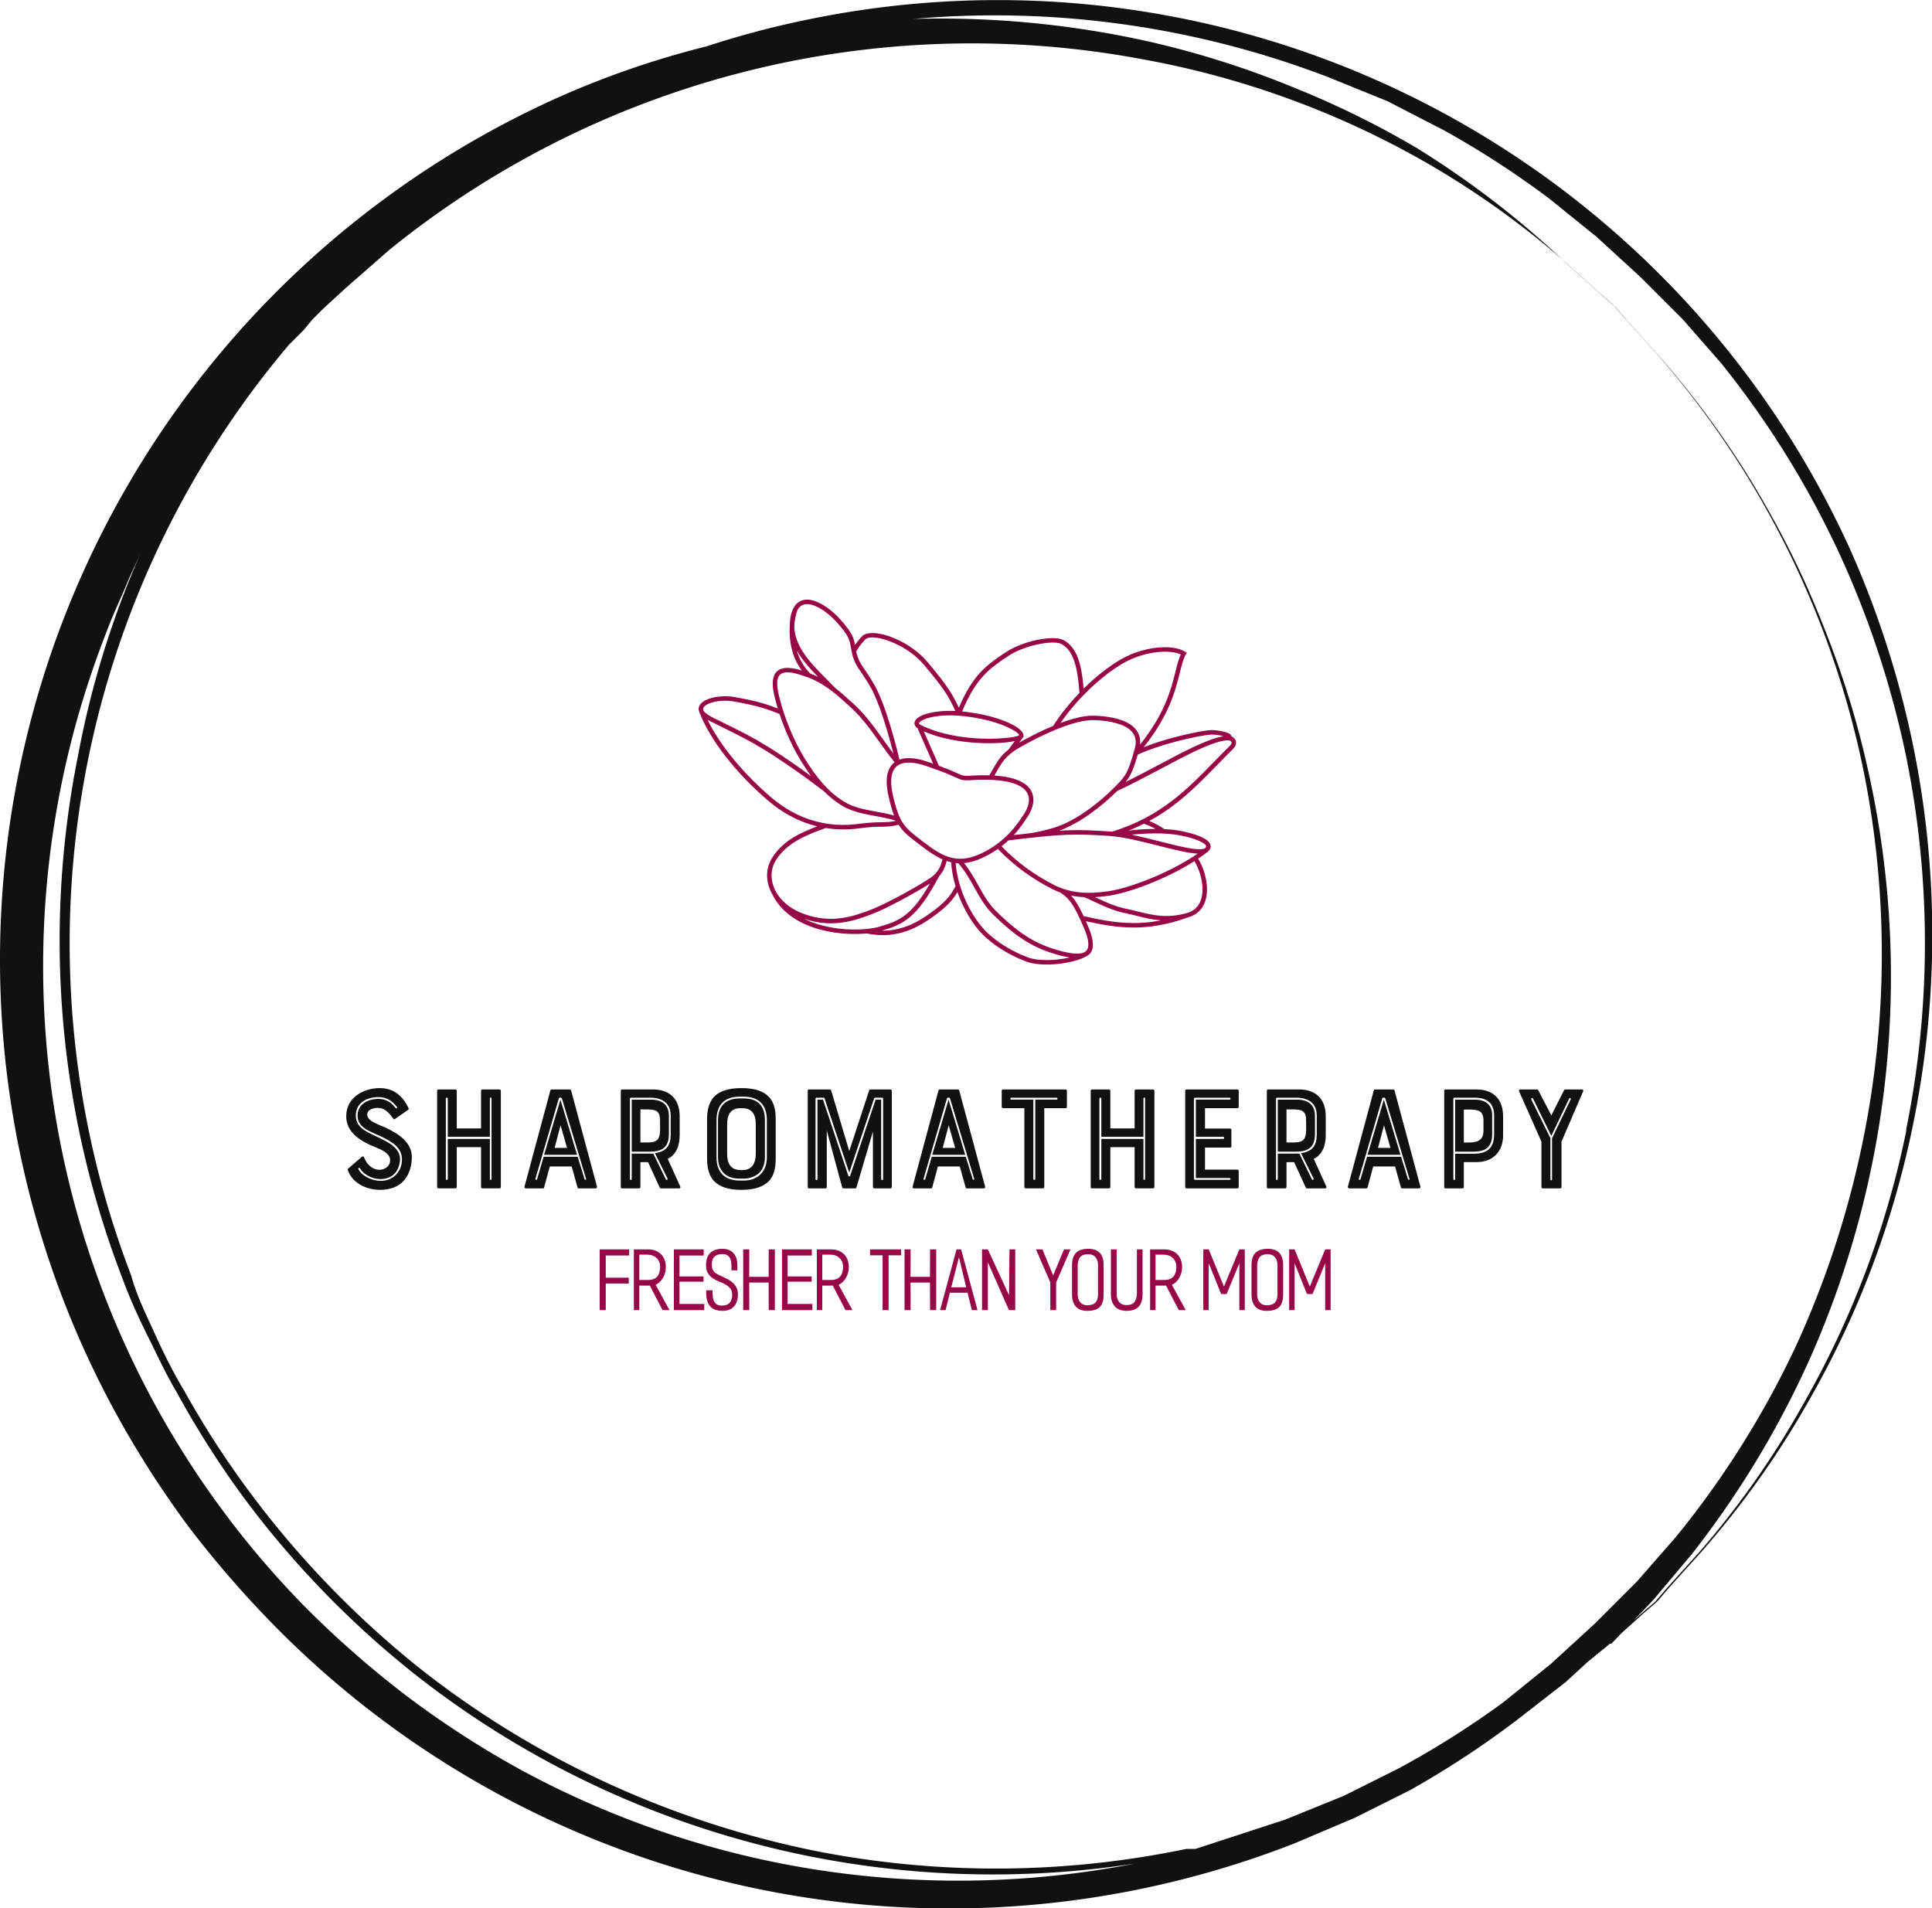 <svg width="190.434" height="188.094" viewBox="0 0 312.5 308.66" class="css-1j8o68f"><defs id="SvgjsDefs1901"></defs><g id="SvgjsG1902" featurekey="rootContainer" transform="matrix(2.963,0,0,2.963,-0.111,0.099)" fill="#111111"><path xmlns="http://www.w3.org/2000/svg" d="M104.6 41.3a52.2 52.2 0 0 0-3.5-11.2A51.1 51.1 0 0 0 44.3 1a49.6 49.6 0 0 0-5.7 1.5 49.1 49.1 0 0 0-7.9 2.7A51.6 51.6 0 0 0 6.3 77a53.7 53.7 0 0 0 4.1 6.4 57 57 0 0 0 5 5.7 51.7 51.7 0 0 0 55.3 11.5l3.3-1.4 3-1.5a50.9 50.9 0 0 0 5.8-3.8l2.7-2.1 1.2-1.1 1.1-.9 2-1.8.7-.6.6-.7 1.8-2a48.5 48.5 0 0 0 5.9-8.3 50.4 50.4 0 0 0 5.6-14.7 51.6 51.6 0 0 0 .2-20.4zM87.1 88.6l-1.2 1.1-1.2 1.1-2.6 2.1a49.5 49.5 0 0 1-5.7 3.6l-3 1.5-3.2 1.3-4.9 1.6h-.5a50.9 50.9 0 0 1-20.3.1 51.8 51.8 0 0 1-11.1-3.6A50.5 50.5 0 0 1 22.9 91a52 52 0 0 1-9.1-9.4 50.3 50.3 0 0 1-3.7-5.7c-.6-1-1.1-2-1.6-3.1s-1-2.1-1.3-3.2a50.6 50.6 0 0 1 8.6-50.8l.8-.8.5-.6.6-.6 1.2-1.1 2.4-2.1A50.5 50.5 0 0 1 62.4 3.2a48.5 48.5 0 0 1 14.7 5.2 47 47 0 0 1 8.3 5.8l2 1.8.7.6.6.7 1.8 2a49.7 49.7 0 0 1 11.3 22.9 50.8 50.8 0 0 1-.1 20.2 51.6 51.6 0 0 1-3.6 11 50.2 50.2 0 0 1-6.6 10.5l-2.1 2.4zm-44.9 13a50.1 50.1 0 0 1-13.7-5 51.8 51.8 0 0 1-6.2-4 55.2 55.2 0 0 1-5.5-4.8 49.9 49.9 0 0 1-11-53.2c.4-1.1.9-2.1 1.3-3.1l.6-1.3a50.2 50.2 0 0 0-3.4 11 51.3 51.3 0 0 0 2.4 28.5c.4 1.1.9 2.2 1.4 3.2s1 2.1 1.6 3.1a50.6 50.6 0 0 0 3.7 5.8 51.5 51.5 0 0 0 9.2 9.5 50.9 50.9 0 0 0 10.7 6.5 51 51 0 0 0 28.7 3.9 50.3 50.3 0 0 1-19.8-.1zm61.9-39.9a50.2 50.2 0 0 1-5.5 14.7 48.4 48.4 0 0 1-5.8 8.3l-1.8 2-.6.7-.7.6-1.9 1.7h.2l2.3-2.4 2.1-2.5A51.3 51.3 0 0 0 98.9 74a51.4 51.4 0 0 0 3.2-31.6 49.6 49.6 0 0 0-2.5-8.2 49.4 49.4 0 0 0-3.1-6.5 48.7 48.7 0 0 0-5.9-8.3l-1.8-2-.6-.7-.7-.6-2-1.8A49.9 49.9 0 0 0 77.3 8a49.3 49.3 0 0 0-6.5-3.2 49.8 49.8 0 0 0-8.2-2.6A52.2 52.2 0 0 0 49.9 1a50.8 50.8 0 0 1 22.7 3.2l3.2 1.3 3.1 1.6a50.1 50.1 0 0 1 5.7 3.7l2.6 2.1 1.2 1.1 1.2 1.1 2.3 2.3 2.1 2.4a50.4 50.4 0 0 1 6.5 10.5 51.6 51.6 0 0 1 3.6 11 51.1 51.1 0 0 1 0 20.3z"></path></g><g id="SvgjsG1903" featurekey="symbolFeature-0" transform="matrix(0.936,0,0,0.936,121.778,80.479)" fill="#970747"><defs xmlns="http://www.w3.org/2000/svg"></defs><g xmlns="http://www.w3.org/2000/svg"><path class="fil0" d="M57.155 72.331c2.974,0.677 5.659,1.178 8.454,1.202 1.58,0.014 3.201,-0.125 4.936,-0.468 -1.502,-0.1 -2.837,-0.436 -4.122,-0.758 -0.624,-0.157 -1.236,-0.311 -1.848,-0.431 -2.143,-0.422 -3.837,-1.215 -5.431,-1.962 -0.642,-0.301 -1.268,-0.594 -1.906,-0.852 -0.294,-0.014 -0.584,-0.036 -0.872,-0.066 -0.465,-0.048 -0.923,-0.117 -1.373,-0.209 0.568,0.603 1.249,1.589 2.163,3.545zm-19.287 -24.279c1.1,-0.061 2.091,-0.076 2.982,-0.05 0.225,-0.352 0.427,-0.711 0.629,-1.07 0.641,-1.139 1.281,-2.275 2.702,-3.392l1.075 -1.466c-0.613,0.139 -1.388,0.248 -2.278,0.311 -1.957,0.137 -4.531,0.097 -7.169,-0.285 -2.142,-0.31 -4.329,-0.846 -6.269,-1.695l2.611 5.947c1.681,0.611 2.143,0.825 2.672,1.071 0.3,0.139 0.622,0.289 1.183,0.519 0.492,0.202 1.165,0.156 1.647,0.123 0.064,-0.004 0.125,-0.009 0.215,-0.014zm3.868 -0.009c1.412,0.091 2.542,0.294 3.439,0.576 1.484,0.467 2.358,1.157 2.832,1.926 0.485,0.789 0.543,1.645 0.399,2.431 -0.14,0.76 -0.47,1.449 -0.777,1.933 -0.585,0.921 -1.375,2.144 -2.549,3.415 0.41,-0.051 0.795,-0.088 1.179,-0.126 1.402,-0.138 2.804,-0.275 5.612,-1.091 1.734,-0.504 3.481,-1.424 5.082,-2.479 2.259,-1.489 4.228,-3.247 5.475,-4.491 1.051,-1.048 1.648,-1.688 2.118,-2.563 0.477,-0.887 0.845,-2.047 1.436,-4.134 0.108,-0.379 0.164,-0.727 0.175,-1.046 0.032,-0.907 -0.303,-1.608 -0.872,-2.145 -0.599,-0.566 -1.459,-0.965 -2.435,-1.241 -1.204,-0.341 -2.574,-0.493 -3.856,-0.538 -1.52,-0.053 -3.442,0.435 -5.393,1.151 -2.883,1.057 -5.807,2.603 -7.624,3.647 -2.282,1.311 -3.05,2.675 -3.821,4.045 -0.137,0.243 -0.274,0.487 -0.42,0.732zm2.424 11.205c-0.367,0.342 -0.764,0.682 -1.194,1.014 1.47,1.521 2.962,2.784 4.431,3.848 1.57,1.137 3.111,2.045 4.57,2.798 1.431,0.738 2.905,1.153 4.476,1.316 1.582,0.164 3.269,0.071 5.115,-0.207 2.032,-0.306 5.325,-1.336 8.702,-2.843 2.291,-1.022 4.616,-2.261 6.605,-3.639 -1.642,-0.069 -4.056,-0.68 -6.67,-1.341 -2.962,-0.749 -6.188,-1.565 -8.724,-1.726 -2.853,-0.182 -4.809,-0.28 -7.241,-0.184 -2.413,0.094 -5.321,0.38 -10.071,0.965zm-1.823 1.478c-0.763,0.535 -1.619,1.041 -2.584,1.496 -1.191,0.561 -2.264,0.861 -3.26,0.953 1.009,1.246 1.74,2.559 2.461,3.853 0.902,1.619 1.787,3.206 3.175,4.549 1.348,1.304 2.727,2.567 4.293,3.67 1.558,1.097 3.304,2.037 5.392,2.704 2.067,0.66 4.068,1.115 5.228,0.731 1.018,-0.337 1.33,-1.477 0.28,-4.03 -1.938,-4.711 -2.897,-5.427 -3.723,-6.044 -0.137,-0.103 -0.271,-0.203 -0.42,-0.329 -0.529,-0.19 -1.051,-0.417 -1.568,-0.684 -1.493,-0.77 -3.068,-1.698 -4.67,-2.858 -1.525,-1.105 -3.076,-2.421 -4.605,-4.013zm-6.84 2.473c-0.153,-0.007 -0.304,-0.019 -0.453,-0.036 0.129,1.713 0.547,3.46 1.166,5.123 0.726,1.95 1.729,3.782 2.868,5.305 0.961,1.285 2.214,2.394 3.541,3.315 1.687,1.171 3.487,2.037 4.956,2.577 1.239,0.456 3.112,0.537 4.945,0.359 0.775,-0.075 1.539,-0.196 2.241,-0.354 -0.985,-0.15 -2.077,-0.445 -3.18,-0.797 -2.177,-0.696 -3.991,-1.671 -5.605,-2.808 -1.606,-1.131 -3.013,-2.419 -4.387,-3.749 -1.468,-1.42 -2.381,-3.058 -3.311,-4.728 -0.795,-1.426 -1.603,-2.876 -2.78,-4.205zm-1.239 -0.169c-0.133,-0.03 -0.264,-0.064 -0.395,-0.101 -0.125,-0.035 -0.248,-0.074 -0.371,-0.115 -0.12,0.452 -0.253,0.886 -0.453,1.324 -0.205,0.448 -0.475,0.883 -0.867,1.319 -1.925,3.648 -3.476,5.727 -5.034,7.039 -1.518,1.278 -3.013,1.817 -4.844,2.352 1.41,0.017 2.674,-0.215 3.809,-0.588 1.783,-0.586 3.259,-1.524 4.488,-2.399 1.232,-0.877 2.124,-1.611 2.824,-2.364 0.658,-0.709 1.15,-1.441 1.603,-2.335 -0.405,-1.361 -0.672,-2.757 -0.76,-4.131zm-1.494 -0.5c-1.269,-0.558 -2.47,-1.414 -3.751,-2.393 -0.127,-0.097 -0.25,-0.191 -0.371,-0.283 -1.606,-1.224 -2.653,-2.023 -3.458,-3.302 -1.171,0.296 -1.901,0.309 -2.907,0.328 -0.919,0.017 -2.078,0.038 -4.061,0.3 -1.701,0.224 -3.612,0.252 -5.631,-0.07l-0.239 0.088c-2.92,1.076 -6.334,2.335 -8.312,5.391 -0.203,0.314 -0.367,0.643 -0.494,0.984 -0.452,1.221 -0.403,2.573 0.119,3.854 0.529,1.3 1.543,2.528 3.011,3.478 0.611,0.395 1.302,0.743 2.072,1.028 4.923,1.824 8.808,0.364 11.498,-0.647l0.002 0 0.199 -0.075c1.321,-0.495 3.677,-1.682 5.877,-2.891 2.298,-1.263 4.407,-2.537 4.956,-3.052 0.518,-0.487 0.838,-0.963 1.062,-1.452 0.184,-0.402 0.31,-0.83 0.429,-1.285zm-8.367 -7.581c-0.35,-0.906 -0.664,-2.03 -0.989,-3.5 -0.387,-1.754 -0.372,-3.139 -0.011,-4.167 0.204,-0.582 0.518,-1.051 0.931,-1.41 0.052,-0.046 0.107,-0.089 0.162,-0.131 -0.887,-1.073 -1.717,-2.235 -2.562,-3.418 -1.473,-2.063 -2.992,-4.19 -4.913,-5.968 -1.576,-1.459 -2.869,-2.593 -4.132,-3.479 -1.248,-0.875 -2.47,-1.509 -3.917,-1.979l-0.014 -0.005c-1.704,-0.621 -3.169,-0.92 -4,-0.469 -0.782,0.424 -1.026,1.619 -0.393,4.023l0.001 0.008c0.442,1.822 1.08,3.735 1.844,5.578 0.767,1.85 1.66,3.622 2.607,5.154 0.948,1.532 1.931,2.941 3.027,4.182 1.087,1.231 2.287,2.3 3.677,3.162 1.658,1.029 3.618,1.388 5.585,1.748 1.041,0.191 2.084,0.382 3.096,0.671zm0.94 -9.664c0.159,-0.058 0.325,-0.106 0.499,-0.144 1.179,-0.26 2.705,-0.067 4.498,0.563 0.292,0.103 0.562,0.198 0.813,0.287l-2.686 -6.118c-0.264,-0.173 -0.428,-0.377 -0.499,-0.6 -0.106,-0.333 -0.007,-0.665 0.277,-0.971 0.219,-0.236 0.563,-0.462 1.019,-0.66 1.17,-0.508 3.169,-0.871 5.738,-0.76 -0.56,-1.254 -1.117,-2.289 -1.856,-3.395 -0.854,-1.278 -1.955,-2.662 -3.585,-4.593 -0.331,-0.392 -0.688,-0.76 -1.063,-1.104 -1.61,-1.473 -3.608,-2.558 -5.366,-3.138 -1.678,-0.554 -3.093,-0.653 -3.652,-0.18 -0.025,0.021 -0.045,0.04 -0.06,0.056 -0.85,0.929 -1.049,1.249 -1.247,1.57 -0.089,0.144 -0.179,0.288 -0.313,0.473 0.27,1.404 0.807,2.192 1.582,3.327 0.456,0.668 0.99,1.451 1.597,2.531 0.758,1.349 1.493,3.212 2.169,5.252 0.815,2.462 1.55,5.203 2.135,7.603zm19.607 4.074c-1.52,-0.478 -3.769,-0.716 -7.033,-0.534 -0.041,0.002 -0.121,0.008 -0.206,0.014 -0.556,0.038 -1.332,0.091 -1.993,-0.181 -0.597,-0.245 -0.916,-0.393 -1.213,-0.531 -0.67,-0.311 -1.229,-0.571 -4.419,-1.691 -1.658,-0.582 -3.041,-0.767 -4.076,-0.539 -0.463,0.102 -0.855,0.288 -1.168,0.56 -0.311,0.27 -0.548,0.629 -0.707,1.079 -0.314,0.895 -0.319,2.139 0.036,3.745 1.108,5.028 2.097,5.782 4.948,7.956 0.12,0.092 0.244,0.186 0.371,0.283 1.578,1.207 3.024,2.217 4.589,2.662 1.543,0.438 3.235,0.335 5.35,-0.661 2.163,-1.019 3.753,-2.306 4.948,-3.57 1.194,-1.263 2.007,-2.52 2.603,-3.458 0.267,-0.421 0.553,-1.014 0.671,-1.657 0.113,-0.616 0.071,-1.283 -0.299,-1.884 -0.383,-0.621 -1.12,-1.189 -2.401,-1.592zm1.065 -7.001c1.529,-0.862 3.662,-1.978 5.88,-2.9 1.301,-2.019 2.872,-3.96 4.545,-5.7 -0.114,-1.48 -0.263,-3.226 -0.678,-4.774 -0.416,-1.553 -1.098,-2.909 -2.28,-3.576l-0.041 -0.026c-0.588,-0.438 -2.253,-0.417 -4.16,-0.021 -1.79,0.373 -3.756,1.086 -5.233,2.079l-0.054 0.037c-3.021,2.032 -5.386,3.623 -7.826,9.487 0.158,0.015 0.318,0.032 0.48,0.05 0.338,0.039 0.672,0.082 1.002,0.13 2.784,0.403 5.049,1.092 6.607,1.799 1.694,0.769 2.605,1.635 2.533,2.265 -0,0.004 -0.001,0.011 -0.003,0.021 -0.009,0.06 -0.027,0.118 -0.056,0.173 -0.025,0.049 -0.066,0.097 -0.121,0.145l-0.595 0.811zm7.146 -3.4c0.06,-0.022 0.12,-0.045 0.179,-0.066 2.032,-0.745 4.052,-1.254 5.685,-1.196 1.34,0.047 2.775,0.206 4.041,0.565 1.088,0.308 2.059,0.764 2.757,1.423 0.728,0.687 1.156,1.58 1.115,2.734 -0.003,0.086 -0.009,0.173 -0.017,0.261 4.327,-5.378 5.395,-9.686 6.13,-12.651 0.291,-1.172 0.531,-2.142 0.901,-2.912 -0.976,-0.452 -2.529,-0.59 -4.29,-0.371 -1.811,0.226 -3.822,0.834 -5.637,1.876 -1.987,1.14 -4.171,2.844 -6.24,4.88 -1.673,1.646 -3.269,3.506 -4.623,5.458zm13.349 5.475c-0.483,1.664 -0.83,2.679 -1.275,3.508 -0.238,0.443 -0.501,0.826 -0.822,1.218 1.997,-0.987 3.962,-2.03 5.832,-3.022 4.455,-2.364 8.372,-4.442 11.094,-4.892 -0.607,-0.166 -1.432,-0.291 -2.023,-0.285 -0.859,0.008 -3.631,0.505 -6.689,1.34 -2.089,0.571 -4.304,1.298 -6.117,2.134zm-3.577 6.299c-1.274,1.265 -3.263,3.035 -5.55,4.542 -1.4,0.923 -2.913,1.748 -4.443,2.3 0.439,-0.027 0.859,-0.048 1.265,-0.064 2.477,-0.097 4.449,0.001 7.32,0.184 0.188,0.012 0.38,0.027 0.575,0.046 8.384,-2.628 12.846,-7.2 17.605,-12.078 0.9,-0.923 1.811,-1.856 2.763,-2.792 0.155,-0.159 0.238,-0.316 0.255,-0.453 0.01,-0.08 -0.004,-0.154 -0.041,-0.215 -0.04,-0.068 -0.112,-0.127 -0.214,-0.172 -0.154,-0.068 -0.362,-0.1 -0.622,-0.079 -0.103,0.019 -0.217,0.036 -0.343,0.051l-0 -0.001c-2.59,0.412 -6.476,2.474 -10.899,4.821 -2.428,1.288 -5.017,2.662 -7.673,3.91zm-3.798 18.32c0.113,0.053 0.227,0.106 0.341,0.16 1.548,0.725 3.194,1.496 5.252,1.901 0.627,0.123 1.251,0.28 1.888,0.44 2.371,0.596 4.921,1.237 8.395,0.25 0.493,-0.14 0.905,-0.344 1.244,-0.598 0.832,-0.624 1.253,-1.567 1.393,-2.615 0.146,-1.089 -0.007,-2.292 -0.317,-3.382 -0.261,-0.92 -0.632,-1.753 -1.026,-2.367 -1.788,1.14 -3.769,2.17 -5.723,3.042 -3.444,1.537 -6.814,2.589 -8.902,2.904 -0.879,0.132 -1.725,0.224 -2.545,0.267zm17.818 -6.636c0.437,0.679 0.843,1.588 1.125,2.581 0.335,1.18 0.499,2.49 0.338,3.692 -0.166,1.243 -0.677,2.371 -1.697,3.134 -0.415,0.311 -0.911,0.559 -1.498,0.725 -3.628,1.304 -6.686,1.782 -9.614,1.757 -2.689,-0.023 -5.254,-0.47 -8.048,-1.091 0.155,0.354 0.317,0.734 0.485,1.143 1.164,2.831 0.822,4.285 -0.365,4.899 -1.125,0.663 -3.081,1.16 -5.082,1.355 -1.936,0.188 -3.934,0.096 -5.285,-0.401 -1.522,-0.56 -3.387,-1.456 -5.132,-2.668 -1.388,-0.964 -2.704,-2.13 -3.719,-3.488 -1.178,-1.575 -2.217,-3.475 -2.971,-5.499 -0.047,-0.126 -0.092,-0.252 -0.137,-0.378 -0.391,0.672 -0.826,1.265 -1.365,1.847 -0.737,0.794 -1.666,1.56 -2.942,2.468 -1.279,0.91 -2.819,1.888 -4.698,2.505 -1.875,0.616 -4.077,0.87 -6.676,0.336 -2.529,0.237 -5.971,0.057 -9.118,-1.001 -2.978,-1.001 -5.702,-2.784 -7.177,-5.735 -0.166,-0.288 -0.31,-0.583 -0.431,-0.881 -0.594,-1.46 -0.648,-3.008 -0.128,-4.412 0.145,-0.391 0.335,-0.773 0.572,-1.139 1.902,-2.938 4.952,-4.292 7.75,-5.346 -0.371,-0.089 -0.745,-0.191 -1.121,-0.306 -2.406,-0.736 -4.898,-2.019 -7.32,-4.083 -2.744,-2.337 -5.313,-4.996 -7.424,-7.712 -2.012,-2.589 -3.611,-5.236 -4.554,-7.717l-4.78114e-005 0c-0.162,-0.423 -0.102,-0.821 0.132,-1.179 0.208,-0.319 0.556,-0.595 1.002,-0.817 1.193,-0.595 3.196,-0.854 5.06,-0.518 1.962,0.353 3.364,0.66 4.59,1.008 0.979,0.278 1.85,0.582 2.803,0.957 -0.183,-0.609 -0.348,-1.214 -0.493,-1.81l-0 7.17172e-005c-0.745,-2.83 -0.339,-4.3 0.772,-4.903 0.918,-0.498 2.291,-0.335 3.87,0.163 -0.924,-1.239 -1.514,-2.671 -1.827,-4.14 -0.257,-1.203 -0.328,-2.433 -0.246,-3.603 -0.003,-0.39 0.021,-0.789 0.078,-1.199l0 -0.002c0.133,-0.928 0.387,-1.632 0.731,-2.148 0.495,-0.743 1.165,-1.094 1.928,-1.157 0.72,-0.059 1.512,0.147 2.306,0.525 1.313,0.625 2.654,1.733 3.66,2.857 2.103,2.349 2.35,3.204 2.57,4.429 0.195,-0.299 0.48,-0.681 1.193,-1.46 0.044,-0.048 0.087,-0.09 0.13,-0.126 0.773,-0.652 2.47,-0.601 4.396,0.035 1.846,0.609 3.947,1.751 5.645,3.305 0.406,0.372 0.787,0.764 1.133,1.174 1.645,1.949 2.761,3.352 3.636,4.663 0.717,1.075 1.268,2.08 1.808,3.263 2.476,-5.794 4.893,-7.42 7.965,-9.486l0.054 -0.036c1.564,-1.052 3.631,-1.804 5.506,-2.195 2.094,-0.436 3.99,-0.412 4.763,0.146 1.384,0.795 2.163,2.314 2.624,4.035 0.37,1.381 0.536,2.889 0.649,4.244 0.027,-0.027 0.054,-0.053 0.081,-0.079 2.119,-2.084 4.358,-3.83 6.398,-5.001 1.91,-1.096 4.024,-1.736 5.929,-1.973 2.134,-0.266 4.029,-0.021 5.111,0.657l0.32 0.201 -0.191 0.324c-0.426,0.723 -0.683,1.759 -1.004,3.057 -0.751,3.032 -1.843,7.438 -6.272,12.942 1.545,-0.614 3.257,-1.156 4.892,-1.602 3.119,-0.852 5.98,-1.359 6.886,-1.368 0.831,-0.008 2.084,0.218 2.737,0.475 0.218,0.086 0.391,0.185 0.496,0.294 0.111,0.115 0.175,0.23 0.186,0.343 0.019,0.007 0.037,0.015 0.054,0.023 0.253,0.112 0.443,0.28 0.566,0.485 0.126,0.211 0.176,0.454 0.144,0.71 -0.038,0.3 -0.191,0.613 -0.47,0.898l-0.006 0.006c-0.946,0.93 -1.856,1.862 -2.755,2.784 -3.52,3.608 -6.88,7.05 -11.759,9.692 0.369,0.148 0.732,0.313 1.077,0.487 0.572,0.289 1.096,0.605 1.509,0.916 0.532,0.026 1.04,0.065 1.518,0.117 1.414,0.155 3.518,0.615 4.907,1.248 0.516,0.235 0.944,0.499 1.219,0.787 0.35,0.366 0.481,0.769 0.303,1.206 -0.083,0.205 -0.237,0.405 -0.472,0.597l-0.052 -0.064 0.045 0.068c-0.507,0.396 -1.044,0.783 -1.603,1.159zm1.148 -1.789c0.113,-0.097 0.183,-0.185 0.215,-0.264 0.046,-0.113 -0.012,-0.241 -0.142,-0.378 -0.205,-0.214 -0.551,-0.423 -0.983,-0.62 -1.309,-0.596 -3.313,-1.033 -4.667,-1.181 -1.33,-0.146 -2.903,-0.188 -4.572,-0.111 -0.811,0.038 -1.645,0.103 -2.485,0.199 1.623,0.333 3.311,0.76 4.922,1.168 3.532,0.893 6.681,1.689 7.712,1.186zm-8.512 -3.366c-0.117,-0.064 -0.236,-0.127 -0.359,-0.189 -0.525,-0.265 -1.095,-0.507 -1.654,-0.696 -0.833,0.417 -1.709,0.811 -2.637,1.18 1.007,-0.127 2.009,-0.212 2.98,-0.257 0.569,-0.026 1.128,-0.039 1.67,-0.039zm-40.64 -17.998l0 -0c2.074,1.072 4.55,1.717 6.974,2.068 2.58,0.374 5.096,0.413 7.008,0.279 1.594,-0.112 2.717,-0.302 3.029,-0.49l0.051 -0.07c-0.075,-0.309 -0.811,-0.827 -2.075,-1.4 -1.501,-0.681 -3.693,-1.347 -6.397,-1.738 -0.317,-0.046 -0.644,-0.088 -0.981,-0.127 -3.216,-0.368 -5.679,-0 -6.986,0.568 -0.356,0.155 -0.612,0.318 -0.761,0.478 -0.083,0.09 -0.12,0.161 -0.104,0.21 0.021,0.066 0.1,0.142 0.242,0.223zm-24.341 -1.856c-1.167,-0.475 -2.162,-0.839 -3.313,-1.165 -1.212,-0.344 -2.592,-0.646 -4.517,-0.992 -1.703,-0.306 -3.513,-0.08 -4.578,0.451 -0.327,0.163 -0.57,0.347 -0.698,0.544 -0.097,0.149 -0.123,0.312 -0.056,0.484l0 0 0.003 0.008 7.17172e-005 0c0.143,0.356 0.6,0.761 1.475,1.2 0.837,0.42 1.717,0.854 2.519,1.25 2.681,1.324 4.445,2.195 7.029,3.785 1.55,0.954 3.195,2.047 4.856,3.205 0.915,0.638 1.829,1.292 2.729,1.95 -0.588,-0.8 -1.149,-1.647 -1.698,-2.534 -0.972,-1.572 -1.884,-3.382 -2.665,-5.264 -0.398,-0.961 -0.763,-1.941 -1.086,-2.921zm7.675 13.348c-1.744,-1.328 -3.579,-2.677 -5.399,-3.945 -1.623,-1.132 -3.254,-2.213 -4.82,-3.178 -2.568,-1.58 -4.313,-2.442 -6.965,-3.752 -0.706,-0.349 -1.481,-0.731 -2.522,-1.253 -0.142,-0.071 -0.275,-0.143 -0.4,-0.214 0.923,1.903 2.196,3.879 3.711,5.829 2.081,2.678 4.613,5.298 7.315,7.6 2.335,1.989 4.73,3.224 7.04,3.931 2.844,0.87 5.562,0.943 7.878,0.638 2.023,-0.266 3.208,-0.288 4.149,-0.306 0.873,-0.016 1.526,-0.028 2.469,-0.242 -1.146,-0.38 -2.361,-0.602 -3.572,-0.824 -2.041,-0.374 -4.075,-0.746 -5.855,-1.852 -1.114,-0.692 -2.111,-1.509 -3.028,-2.433zm-2.357 -20.345c0.466,0.177 0.913,0.373 1.347,0.591 -1.398,-1.426 -2.747,-2.917 -3.673,-4.566 0.435,1.47 1.187,2.859 2.326,3.975zm4.365 2.543c0.999,0.781 2.046,1.713 3.254,2.833 1.985,1.837 3.525,3.995 5.019,6.087 0.572,0.801 1.137,1.592 1.716,2.349 -0.519,-2.045 -1.135,-4.258 -1.811,-6.298 -0.662,-1.998 -1.377,-3.814 -2.108,-5.115 -0.594,-1.057 -1.116,-1.821 -1.561,-2.474 -0.861,-1.262 -1.448,-2.122 -1.736,-3.795l-0.001 -0.005c-0.058,-0.278 -0.096,-0.499 -0.133,-0.706 -0.214,-1.221 -0.342,-1.952 -2.423,-4.276 -0.943,-1.054 -2.196,-2.09 -3.417,-2.672 -0.676,-0.322 -1.334,-0.5 -1.908,-0.453 -0.531,0.044 -0.999,0.291 -1.348,0.814 -0.063,0.095 -0.123,0.198 -0.178,0.311 -0.256,0.792 -0.427,1.674 -0.497,2.599 0.044,3.686 2.939,6.585 5.671,9.319 0.498,0.499 0.991,0.992 1.459,1.481zm-5.469 39.829c0.636,0.317 1.299,0.588 1.976,0.815 4.157,1.397 8.831,1.21 11.041,0.574 1.856,-0.535 3.341,-1.035 4.806,-2.268 1.241,-1.045 2.49,-2.626 3.966,-5.204 -0.991,0.642 -2.418,1.477 -3.916,2.3 -2.222,1.221 -4.616,2.425 -5.98,2.937l-0.198 0.074 0 0.001c-2.74,1.03 -6.669,2.505 -11.696,0.772z" style="fill: #970747; fill-rule: nonzero;"></path></g></g><g id="SvgjsG1904" featurekey="nameFeature-0" transform="matrix(0.606,0,0,0.606,54.643,167.981)" fill="#111111"><path d="M12.76 23.8 c3.04 1.44 7 3.72 7 7.84 c0 1.2 -0.2 3.52 -1.52 5.48 c-1.48 2.2 -3.8 3.28 -7 3.28 c-3.4 0 -7.36 -1.64 -8.6 -5.36 c-0.04 -0.12 0 -0.24 0.12 -0.32 l3.68 -3.16 c0.16 -0.12 0.4 -0.12 0.52 0.08 c0.08 0.2 0.24 0.52 0.44 0.92 c0.6 1.24 2.04 2.48 3.64 2.48 c1.24 0 2.92 -0.68 2.92 -2.6 c0 -1.84 -2.52 -2.88 -4.08 -3.48 c-1.8 -0.72 -3.64 -1.64 -5.2 -3 c-1.64 -1.52 -2.44 -3.2 -2.44 -5.2 c0 -5 4.6 -7.52 8.96 -7.52 c3.44 0 6 1.8 7.68 5.36 c0.08 0.16 0 0.36 -0.12 0.44 l-3.56 2.48 c-0.16 0.08 -0.24 0.08 -0.4 -0.12 c-1.36 -1.96 -2.56 -2.88 -4.16 -2.88 c-0.84 0 -2.8 0.32 -2.8 1.8 c0 1.8 3.32 2.72 4.92 3.48 z M5.48 34.84 c1 2 3.76 3.16 6 3.16 c2.92 0 5.28 -2 5.6 -5.04 c0.4 -3.72 -2.52 -5.32 -5.4 -6.76 l-1.28 -0.56 c-2.96 -1.32 -5.12 -2.32 -5.12 -5.08 c0 -3.04 2.8 -4.44 5.56 -4.44 c2.52 0 3.84 1.48 4.52 2.4 c0.24 0.32 0.64 0.04 0.4 -0.28 c-0.68 -0.84 -2.12 -2.6 -4.92 -2.6 c-3.16 0 -6.04 1.56 -6.04 4.92 c0 3 2.4 4.16 5.44 5.56 l1.24 0.6 c3.96 1.88 5.4 3.64 5.08 6.2 c-0.6 4.08 -3.72 4.6 -5.08 4.6 c-3 0 -5 -1.8 -5.6 -2.92 c-0.2 -0.2 -0.48 0 -0.4 0.24 z M38.229 24 l0 -10.04 c0 -0.2 0.16 -0.36 0.36 -0.36 l4.56 0 c0.2 0 0.36 0.16 0.36 0.36 l0 25.68 c0 0.2 -0.16 0.36 -0.36 0.36 l-4.56 0 c-0.2 0 -0.36 -0.16 -0.36 -0.36 l0 -10.64 l-6.48 0 l0 10.64 c0 0.2 -0.16 0.36 -0.36 0.36 l-4.56 0 c-0.2 0 -0.32 -0.16 -0.32 -0.36 l0 -25.68 c0 -0.2 0.12 -0.36 0.32 -0.36 l4.56 0 c0.2 0 0.36 0.16 0.36 0.36 l0 10.04 l6.48 0 z M28.829 37.52 c0 0.32 0.52 0.28 0.52 0 l0 -10.72 l11.24 0 l0 10.72 c0 0.28 0.44 0.32 0.44 0 l0 -21.52 c0 -0.28 -0.44 -0.36 -0.44 0 l0 10.24 l-11.24 0 l0 -10.24 c0 -0.28 -0.52 -0.28 -0.52 0 l0 21.52 z M56.738 13.84 c0.04 -0.12 0.12 -0.24 0.28 -0.24 l4.96 0 c0.16 0 0.24 0.12 0.28 0.24 l6.92 25.72 c0.04 0.24 -0.12 0.44 -0.36 0.44 l-4.56 0 c-0.12 0 -0.24 -0.08 -0.28 -0.24 l-1.56 -5.6 l-5.84 0 l-1.52 5.6 c-0.04 0.16 -0.12 0.24 -0.28 0.24 l-4.6 0 c-0.24 0 -0.4 -0.2 -0.36 -0.44 z M57.858 29.2 l3.32 0 l-1.72 -6.04 z M64.018 31.56 l1.84 6 c0.08 0.24 0.52 0.2 0.4 -0.12 l-6.4 -21.28 c-0.12 -0.52 -0.8 -0.56 -0.92 0 l-6.2 21.28 c-0.12 0.28 0.32 0.4 0.44 0.16 l1.76 -6.04 l9.08 0 z M55.058 31.04 l4.36 -14.72 l4.44 14.72 l-8.8 0 z M90.527 29.56 c-0.56 1.16 -1.36 2.04 -2.48 2.56 l3.36 7.4 c0.12 0.24 -0.04 0.48 -0.28 0.48 l-4.92 0 c-0.16 0 -0.24 -0.08 -0.28 -0.2 l-3.12 -6.8 l-2.04 0 l0 6.64 c0 0.2 -0.16 0.36 -0.36 0.36 l-4.6 0 c-0.16 0 -0.28 -0.16 -0.28 -0.36 l0 -25.68 c0 -0.2 0.12 -0.36 0.28 -0.36 l8.32 0 c4.44 0 7.12 2.52 7.12 7.2 l0 5.04 c0 1.4 -0.24 2.72 -0.72 3.72 z M86.007 24.6 l0 -2.6 c0 -2.8 -1.04 -3.08 -4.08 -3.08 l-1.16 0 l0 8.84 l1.16 0 c2.52 0 4 -0.04 4.08 -3.16 z M78.447 37.56 l0 -6.84 l5.76 0 l3.36 6.92 c0.08 0.2 0.56 0.12 0.44 -0.24 l-3.36 -6.8 c3.12 -0.44 4.2 -2.08 4.2 -5.04 l0 -5 c0 -4.4 -4 -4.76 -5.24 -4.76 l-5.4 0 c-0.08 0 -0.24 0.12 -0.24 0.24 l0 21.52 c0 0.28 0.48 0.28 0.48 0 z M88.367 20.56 l0 5 c0 4.08 -2.6 4.64 -5.12 4.64 l-4.8 0 l0 -13.88 l5.16 0 c4.32 0 4.76 2.92 4.76 4.24 z M107.756 13.24 c3.44 0 5.84 0.76 7.36 2.4 c1.2 1.32 1.76 3.2 1.76 5.88 l0 10.52 c0 2.76 -0.56 4.68 -1.76 5.96 c-1.56 1.6 -3.92 2.4 -7.36 2.4 c-3.56 0 -5.88 -0.8 -7.4 -2.4 c-1.16 -1.28 -1.8 -3.2 -1.8 -5.96 l0 -10.52 c0 -2.68 0.64 -4.56 1.8 -5.92 c1.56 -1.6 3.92 -2.36 7.4 -2.36 z M111.556 30.84 l0 -8 c0 -3.52 -1.88 -4.24 -3.6 -4.24 l-0.48 0 c-2.56 0 -3.56 1.64 -3.56 4.24 l0 8 c0 3.52 1.88 4.28 3.56 4.28 l0.48 0 c2.56 0 3.56 -1.72 3.6 -4.28 z M101.076 21.8 l0 9.92 c0 1.88 0.48 3.44 1.6 4.6 c1.04 1.04 2.64 1.6 4.6 1.6 l1.04 0 c3.76 0 6.2 -2.4 6.2 -6.2 l0 -9.92 c0 -4.08 -2.16 -6.28 -6.2 -6.28 l-1.04 0 c-4.08 0 -6.2 2.2 -6.2 6.28 z M108.316 37.4 l-1.04 0 c-1.88 0 -3.28 -0.48 -4.28 -1.48 s-1.52 -2.4 -1.52 -4.2 l0 -9.92 c0 -3.8 2.04 -5.8 5.8 -5.8 l1.04 0 c3.8 0 5.68 1.96 5.68 5.8 l0 9.92 c0 1.68 -0.52 3.2 -1.6 4.24 c-1.04 0.88 -2.44 1.44 -4.08 1.44 z M147.505 13.6 c0.2 0 0.36 0.16 0.36 0.36 l0 25.68 c0 0.2 -0.16 0.36 -0.36 0.36 l-4.36 0 c-0.12 0 -0.32 -0.16 -0.32 -0.36 l0 -14.8 l-4.4 14.92 c-0.08 0.16 -0.16 0.24 -0.32 0.24 l-3.16 0 c-0.12 0 -0.28 -0.08 -0.32 -0.24 l-4.12 -15.2 l0 15.08 c0 0.2 -0.16 0.36 -0.36 0.36 l-4.44 0 c-0.16 0 -0.28 -0.16 -0.28 -0.36 l0 -25.68 c0 -0.2 0.12 -0.36 0.28 -0.36 l5.6 0 c0.16 0 0.32 0.12 0.36 0.24 l4.84 16.2 l5.32 -16.2 c0 -0.12 0.12 -0.24 0.28 -0.24 l5.4 0 z M145.025 37.56 c0 0.28 0.52 0.36 0.52 0 l0 -21.56 c0 -0.08 -0.12 -0.2 -0.24 -0.2 l-1.88 0 c-0.16 0 -0.2 0.12 -0.28 0.2 l-6.64 19.8 l-6.6 -19.84 c0 -0.12 -0.08 -0.16 -0.2 -0.16 l-1.96 0 c-0.12 0 -0.24 0.12 -0.24 0.24 l0 21.52 c0 0.28 0.52 0.36 0.52 0 l0 -21.24 l1.48 0 l6.76 20.32 c0.16 0.28 0.28 0.2 0.48 0 l6.8 -20.32 l1.48 0 l0 21.24 z M160.334 13.84 c0.04 -0.12 0.12 -0.24 0.28 -0.24 l4.96 0 c0.16 0 0.24 0.12 0.28 0.24 l6.92 25.72 c0.04 0.24 -0.12 0.44 -0.36 0.44 l-4.56 0 c-0.12 0 -0.24 -0.08 -0.28 -0.24 l-1.56 -5.6 l-5.84 0 l-1.52 5.6 c-0.04 0.16 -0.12 0.24 -0.28 0.24 l-4.6 0 c-0.24 0 -0.4 -0.2 -0.36 -0.44 z M161.454 29.2 l3.32 0 l-1.72 -6.04 z M167.614 31.56 l1.84 6 c0.08 0.24 0.52 0.2 0.4 -0.12 l-6.4 -21.28 c-0.12 -0.52 -0.8 -0.56 -0.92 0 l-6.2 21.28 c-0.12 0.28 0.32 0.4 0.44 0.16 l1.76 -6.04 l9.08 0 z M158.654 31.04 l4.36 -14.72 l4.44 14.72 l-8.8 0 z M183.243 18.6 l-5.68 0 c-0.2 0 -0.36 -0.16 -0.36 -0.36 l0 -4.28 c0 -0.2 0.16 -0.36 0.36 -0.36 l16.68 0 c0.2 0 0.36 0.16 0.36 0.36 l0 4.28 c0 0.2 -0.16 0.36 -0.36 0.36 l-5.68 0 l0 21.04 c0 0.2 -0.16 0.36 -0.36 0.36 l-4.6 0 c-0.2 0 -0.36 -0.16 -0.36 -0.36 l0 -21.04 z M191.803 15.8 l-12.08 0 c-0.28 0 -0.28 0.52 0 0.52 l5.92 0 l0 21.2 c0 0.28 0.52 0.28 0.52 0 l0 -21.2 l5.64 0 c0.4 0 0.36 -0.52 0 -0.52 z M212.672 24 l0 -10.04 c0 -0.2 0.16 -0.36 0.36 -0.36 l4.56 0 c0.2 0 0.36 0.16 0.36 0.36 l0 25.68 c0 0.2 -0.16 0.36 -0.36 0.36 l-4.56 0 c-0.2 0 -0.36 -0.16 -0.36 -0.36 l0 -10.64 l-6.48 0 l0 10.64 c0 0.2 -0.16 0.36 -0.36 0.36 l-4.56 0 c-0.2 0 -0.32 -0.16 -0.32 -0.36 l0 -25.68 c0 -0.2 0.12 -0.36 0.32 -0.36 l4.56 0 c0.2 0 0.36 0.16 0.36 0.36 l0 10.04 l6.48 0 z M203.272 37.52 c0 0.32 0.52 0.28 0.52 0 l0 -10.72 l11.24 0 l0 10.72 c0 0.28 0.44 0.32 0.44 0 l0 -21.52 c0 -0.28 -0.44 -0.36 -0.44 0 l0 10.24 l-11.24 0 l0 -10.24 c0 -0.28 -0.52 -0.28 -0.52 0 l0 21.52 z M226.501 40 c-0.2 0 -0.32 -0.16 -0.32 -0.36 l0 -25.68 c0 -0.2 0.12 -0.36 0.32 -0.36 l13.6 0 c0.2 0 0.36 0.16 0.36 0.36 l0 4.28 c0 0.2 -0.16 0.36 -0.36 0.36 l-8.64 0 l0 5.44 l6.72 0 c0.2 0 0.32 0.16 0.32 0.36 l0 4.36 c0 0.2 -0.12 0.36 -0.32 0.36 l-6.72 0 l0 5.88 l8.64 0 c0.2 0 0.36 0.16 0.36 0.36 l0 4.28 c0 0.2 -0.16 0.36 -0.36 0.36 l-13.6 0 z M228.501 16.12 l0 21.28 c0 0.24 0.16 0.32 0.32 0.32 l9.2 0 c0.36 0 0.28 -0.48 0 -0.48 l-9 0 l0 -10.44 l7.36 0 c0.24 0 0.24 -0.56 0 -0.56 l-7.36 0 l0 -9.92 l9 0 c0.28 0 0.36 -0.52 0 -0.52 l-9.2 0 c-0.16 0 -0.32 0.12 -0.32 0.32 z M262.97 29.56 c-0.56 1.16 -1.36 2.04 -2.48 2.56 l3.36 7.4 c0.12 0.24 -0.04 0.48 -0.28 0.48 l-4.92 0 c-0.16 0 -0.24 -0.08 -0.28 -0.2 l-3.12 -6.8 l-2.04 0 l0 6.64 c0 0.2 -0.16 0.36 -0.36 0.36 l-4.6 0 c-0.16 0 -0.28 -0.16 -0.28 -0.36 l0 -25.68 c0 -0.2 0.12 -0.36 0.28 -0.36 l8.32 0 c4.44 0 7.12 2.52 7.12 7.2 l0 5.04 c0 1.4 -0.24 2.72 -0.72 3.72 z M258.45 24.6 l0 -2.6 c0 -2.8 -1.04 -3.08 -4.08 -3.08 l-1.16 0 l0 8.84 l1.16 0 c2.52 0 4 -0.04 4.08 -3.16 z M250.89 37.56 l0 -6.84 l5.76 0 l3.36 6.92 c0.08 0.2 0.56 0.12 0.44 -0.24 l-3.36 -6.8 c3.12 -0.44 4.2 -2.08 4.2 -5.04 l0 -5 c0 -4.4 -4 -4.76 -5.24 -4.76 l-5.4 0 c-0.08 0 -0.24 0.12 -0.24 0.24 l0 21.52 c0 0.28 0.48 0.28 0.48 0 z M260.81 20.56 l0 5 c0 4.08 -2.6 4.64 -5.12 4.64 l-4.8 0 l0 -13.88 l5.16 0 c4.32 0 4.76 2.92 4.76 4.24 z M276.519 13.84 c0.04 -0.12 0.12 -0.24 0.28 -0.24 l4.96 0 c0.16 0 0.24 0.12 0.28 0.24 l6.92 25.72 c0.04 0.24 -0.12 0.44 -0.36 0.44 l-4.56 0 c-0.12 0 -0.24 -0.08 -0.28 -0.24 l-1.56 -5.6 l-5.84 0 l-1.52 5.6 c-0.04 0.16 -0.12 0.24 -0.28 0.24 l-4.6 0 c-0.24 0 -0.4 -0.2 -0.36 -0.44 z M277.639 29.2 l3.32 0 l-1.72 -6.04 z M283.799 31.56 l1.84 6 c0.08 0.24 0.52 0.2 0.4 -0.12 l-6.4 -21.28 c-0.12 -0.52 -0.8 -0.56 -0.92 0 l-6.2 21.28 c-0.12 0.28 0.32 0.4 0.44 0.16 l1.76 -6.04 l9.08 0 z M274.839 31.04 l4.36 -14.72 l4.44 14.72 l-8.8 0 z M303.908 13.6 c4.44 0 7.12 2.52 7.12 7.2 l0 5.04 c0 4.28 -2.64 7.16 -7.12 7.16 l-3.36 0 l0 6.64 c0 0.2 -0.16 0.36 -0.36 0.36 l-4.6 0 c-0.16 0 -0.28 -0.16 -0.28 -0.36 l0 -25.68 c0 -0.2 0.12 -0.36 0.28 -0.36 l8.32 0 z M305.788 24.64 l0 -2.64 c0 -2.76 -1.28 -3.04 -4.08 -3.04 l-1.16 0 l0 8.8 l1.16 0 c2.2 0 4.08 -0.4 4.08 -3.12 z M308.628 25.56 l0 -5 c0 -4.4 -3.4 -4.76 -5.24 -4.76 l-5.4 0 c-0.08 0 -0.24 0.12 -0.24 0.24 l0 21.52 c0 0.28 0.48 0.28 0.48 0 l0 -6.8 l4.8 0 c3.52 0 5.6 -1.24 5.6 -5.2 z M298.228 16.32 l5.16 0 c4.44 0 4.72 2.92 4.72 4.24 l0 5 c0 4.08 -2.56 4.64 -5.08 4.64 l-4.8 0 l0 -13.88 z M320.417 13.8 l3.48 6.72 l3.4 -6.72 c0.12 -0.2 0.16 -0.2 0.32 -0.2 l4.48 0 c0.24 0 0.4 0.24 0.32 0.44 l-5.8 13.48 l0 12.12 c0 0.2 -0.16 0.36 -0.36 0.36 l-4.72 0 c-0.12 0 -0.28 -0.16 -0.28 -0.36 l0 -12.12 l-5.96 -13.4 c-0.08 -0.28 0.04 -0.52 0.32 -0.52 l4.48 0 c0.16 0 0.2 0 0.32 0.2 z M324.097 26.6 l5 -10.4 c0.12 -0.24 -0.28 -0.44 -0.44 -0.16 l-4.76 9.96 l-4.88 -9.96 c-0.16 -0.28 -0.6 -0.08 -0.48 0.2 l5.12 10.36 l0 11.04 c0 0.28 0.44 0.32 0.44 0 l0 -11.04 z"></path></g><g id="SvgjsG1905" featurekey="sloganFeature-0" transform="matrix(0.655,0,0,0.655,97,198.816)" fill="#970747"><path d="M7.28 6.5 l-5.78 0 l0 5.5 l5.68 0 l0 1.44 l-5.68 0 l0 6.56 l-1.5 0 l0 -15 l7.28 0 l0 1.5 z M17.24 20 l-1.72 -0 l-3.14 -6.06 l-2.6 0 l0 6.06 l-1.34 0 l0 -15 l3.44 0 c1.373 0 2.46 0.393 3.26 1.18 s1.2 1.867 1.2 3.24 c0 0.427 -0.057 0.86 -0.17 1.3 s-0.277 0.853 -0.49 1.24 s-0.477 0.737 -0.79 1.05 s-0.67 0.557 -1.07 0.73 z M14.92 9.32 c0 -0.467 -0.08 -0.887 -0.24 -1.26 s-0.38 -0.69 -0.66 -0.95 s-0.613 -0.46 -1 -0.6 s-0.807 -0.21 -1.26 -0.21 l-1.98 0 l0 6.26 l2.1 0 c1.067 0 1.84 -0.287 2.32 -0.86 s0.72 -1.367 0.72 -2.38 z M25.82 20 l-7.5 0 l0 -15 l7.36 0 l0 1.52 l-5.98 0 l0 5.16 l5.94 0 l0 1.3 l-5.94 0 l0 5.5 l6.12 0 l0 1.52 z M34.14 16.12 c0 1.227 -0.32 2.21 -0.96 2.95 s-1.593 1.11 -2.86 1.11 c-0.747 0 -1.377 -0.107 -1.89 -0.32 s-0.93 -0.52 -1.25 -0.92 s-0.55 -0.88 -0.69 -1.44 s-0.203 -1.187 -0.19 -1.88 l0.02 -0.52 l1.54 0 c0 0.427 0.013 0.863 0.04 1.31 s0.113 0.853 0.26 1.22 s0.373 0.667 0.68 0.9 s0.747 0.35 1.32 0.35 c0.88 0 1.527 -0.233 1.94 -0.7 s0.62 -1.12 0.62 -1.96 c0 -0.667 -0.16 -1.193 -0.48 -1.58 s-0.72 -0.713 -1.2 -0.98 s-0.997 -0.507 -1.55 -0.72 s-1.07 -0.48 -1.55 -0.8 s-0.88 -0.73 -1.2 -1.23 s-0.48 -1.163 -0.48 -1.99 c0 -1.333 0.343 -2.343 1.03 -3.03 s1.697 -1.03 3.03 -1.03 c0.627 0 1.17 0.1 1.63 0.3 s0.843 0.48 1.15 0.84 s0.533 0.787 0.68 1.28 s0.22 1.04 0.22 1.64 l0 1.26 l-1.46 0 c0 -0.44 -0.003 -0.897 -0.01 -1.37 s-0.077 -0.907 -0.21 -1.3 s-0.357 -0.717 -0.67 -0.97 s-0.77 -0.38 -1.37 -0.38 c-0.867 0 -1.52 0.22 -1.96 0.66 s-0.647 1.087 -0.62 1.94 l0 0.2 c0.013 0.413 0.083 0.757 0.21 1.03 s0.3 0.507 0.52 0.7 s0.477 0.363 0.77 0.51 s0.613 0.3 0.96 0.46 c0.507 0.227 1 0.467 1.48 0.72 s0.903 0.55 1.27 0.89 s0.663 0.74 0.89 1.2 s0.34 1.01 0.34 1.65 z M43.26 20 l-1.52 0 l-0.02 -6.8 l-4.8 0 l0.02 6.8 l-1.5 0 l0 -15 l1.5 0 l-0.02 6.78 l4.8 0 l0.02 -6.78 l1.52 0 l0 15 z M52.52 20 l-7.5 0 l0 -15 l7.36 0 l0 1.52 l-5.98 0 l0 5.16 l5.94 0 l0 1.3 l-5.94 0 l0 5.5 l6.12 0 l0 1.52 z M62.42 20 l-1.72 -0 l-3.14 -6.06 l-2.6 0 l0 6.06 l-1.34 0 l0 -15 l3.44 0 c1.373 0 2.46 0.393 3.26 1.18 s1.2 1.867 1.2 3.24 c0 0.427 -0.057 0.86 -0.17 1.3 s-0.277 0.853 -0.49 1.24 s-0.477 0.737 -0.79 1.05 s-0.67 0.557 -1.07 0.73 z M60.1 9.32 c0 -0.467 -0.08 -0.887 -0.24 -1.26 s-0.38 -0.69 -0.66 -0.95 s-0.613 -0.46 -1 -0.6 s-0.807 -0.21 -1.26 -0.21 l-1.98 0 l0 6.26 l2.1 0 c1.067 0 1.84 -0.287 2.32 -0.86 s0.72 -1.367 0.72 -2.38 z M74.44 6.46 l-3.1 0 l0 13.54 l-1.48 0 l0 -13.54 l-3.1 0 l0 -1.46 l7.68 0 l0 1.46 z M83.1 20 l-1.52 0 l-0.02 -6.8 l-4.8 0 l0.02 6.8 l-1.5 0 l0 -15 l1.5 0 l-0.02 6.78 l4.8 0 l0.02 -6.78 l1.52 0 l0 15 z M93.3 20 l-1.4 0 l-1.06 -4.3 l-4.36 0 l-1.06 4.3 l-1.36 0 l4.06 -15 l1.14 0 z M90.5 14.36 l-1.78 -7.42 l-1.9 7.42 l3.68 0 z M102.62 20 l-1.56 0 l-5.2 -11.8 l0 11.8 l-1.44 0 l0 -15 l1.44 0 l5.22 11.3 l0.12 -11.3 l1.42 0 l0 15 z M116.26 5 l-3.54 8.16 l0 6.84 l-1.44 0 l0 -6.84 l-3.54 -8.16 l1.6 0 l2.64 6.44 l2.68 -6.44 l1.6 0 z M124.46 16.12 c0 1.413 -0.317 2.443 -0.95 3.09 s-1.663 0.97 -3.09 0.97 c-1.307 0 -2.263 -0.36 -2.87 -1.08 s-0.91 -1.713 -0.91 -2.98 l0 -7.2 c0 -1.373 0.323 -2.393 0.97 -3.06 s1.663 -1 3.05 -1 c1.32 0 2.283 0.35 2.89 1.05 s0.91 1.69 0.91 2.97 l0 7.24 z M123.06 16.08 l-0 -7.22 c0 -0.76 -0.2 -1.393 -0.6 -1.9 s-1.007 -0.76 -1.82 -0.76 c-0.973 0 -1.65 0.253 -2.03 0.76 s-0.57 1.22 -0.57 2.14 l0 6.9 c0 0.387 0.043 0.75 0.13 1.09 s0.227 0.637 0.42 0.89 s0.44 0.453 0.74 0.6 s0.663 0.22 1.09 0.22 c0.933 0 1.607 -0.227 2.02 -0.68 s0.62 -1.133 0.62 -2.04 z M134.06 16.12 c0 1.333 -0.323 2.343 -0.97 3.03 s-1.643 1.03 -2.99 1.03 c-1.28 0 -2.243 -0.367 -2.89 -1.1 s-0.97 -1.72 -0.97 -2.96 l0 -11.12 l1.42 0 l0 11.06 c0 0.373 0.05 0.723 0.15 1.05 s0.25 0.613 0.45 0.86 s0.45 0.44 0.75 0.58 s0.65 0.21 1.05 0.21 c0.973 0 1.65 -0.27 2.03 -0.81 s0.57 -1.263 0.57 -2.17 l0 -10.78 l1.4 0 l0 11.12 z M144.72 20 l-1.72 -0 l-3.14 -6.06 l-2.6 0 l0 6.06 l-1.34 0 l0 -15 l3.44 0 c1.373 0 2.46 0.393 3.26 1.18 s1.2 1.867 1.2 3.24 c0 0.427 -0.057 0.86 -0.17 1.3 s-0.277 0.853 -0.49 1.24 s-0.477 0.737 -0.79 1.05 s-0.67 0.557 -1.07 0.73 z M142.4 9.32 c0 -0.467 -0.08 -0.887 -0.24 -1.26 s-0.38 -0.69 -0.66 -0.95 s-0.613 -0.46 -1 -0.6 s-0.807 -0.21 -1.26 -0.21 l-1.98 0 l0 6.26 l2.1 0 c1.067 0 1.84 -0.287 2.32 -0.86 s0.72 -1.367 0.72 -2.38 z M159.3 20 l-1.34 0 l0 -11.58 l-3.14 7.62 l-1.36 -0.02 l-3.06 -7.6 l0 11.58 l-1.34 0 l0 -15 l1.34 0 l3.76 9.18 l3.8 -9.18 l1.34 0 l0 15 z M168.78 16.12 c0 1.413 -0.317 2.443 -0.95 3.09 s-1.663 0.97 -3.09 0.97 c-1.307 0 -2.263 -0.36 -2.87 -1.08 s-0.91 -1.713 -0.91 -2.98 l0 -7.2 c0 -1.373 0.323 -2.393 0.97 -3.06 s1.663 -1 3.05 -1 c1.32 0 2.283 0.35 2.89 1.05 s0.91 1.69 0.91 2.97 l0 7.24 z M167.38 16.08 l-0 -7.22 c0 -0.76 -0.2 -1.393 -0.6 -1.9 s-1.007 -0.76 -1.82 -0.76 c-0.973 0 -1.65 0.253 -2.03 0.76 s-0.57 1.22 -0.57 2.14 l0 6.9 c0 0.387 0.043 0.75 0.13 1.09 s0.227 0.637 0.42 0.89 s0.44 0.453 0.74 0.6 s0.663 0.22 1.09 0.22 c0.933 0 1.607 -0.227 2.02 -0.68 s0.62 -1.133 0.62 -2.04 z M180.5 20 l-1.34 0 l0 -11.58 l-3.14 7.62 l-1.36 -0.02 l-3.06 -7.6 l0 11.58 l-1.34 0 l0 -15 l1.34 0 l3.76 9.18 l3.8 -9.18 l1.34 0 l0 15 z"></path></g></svg>